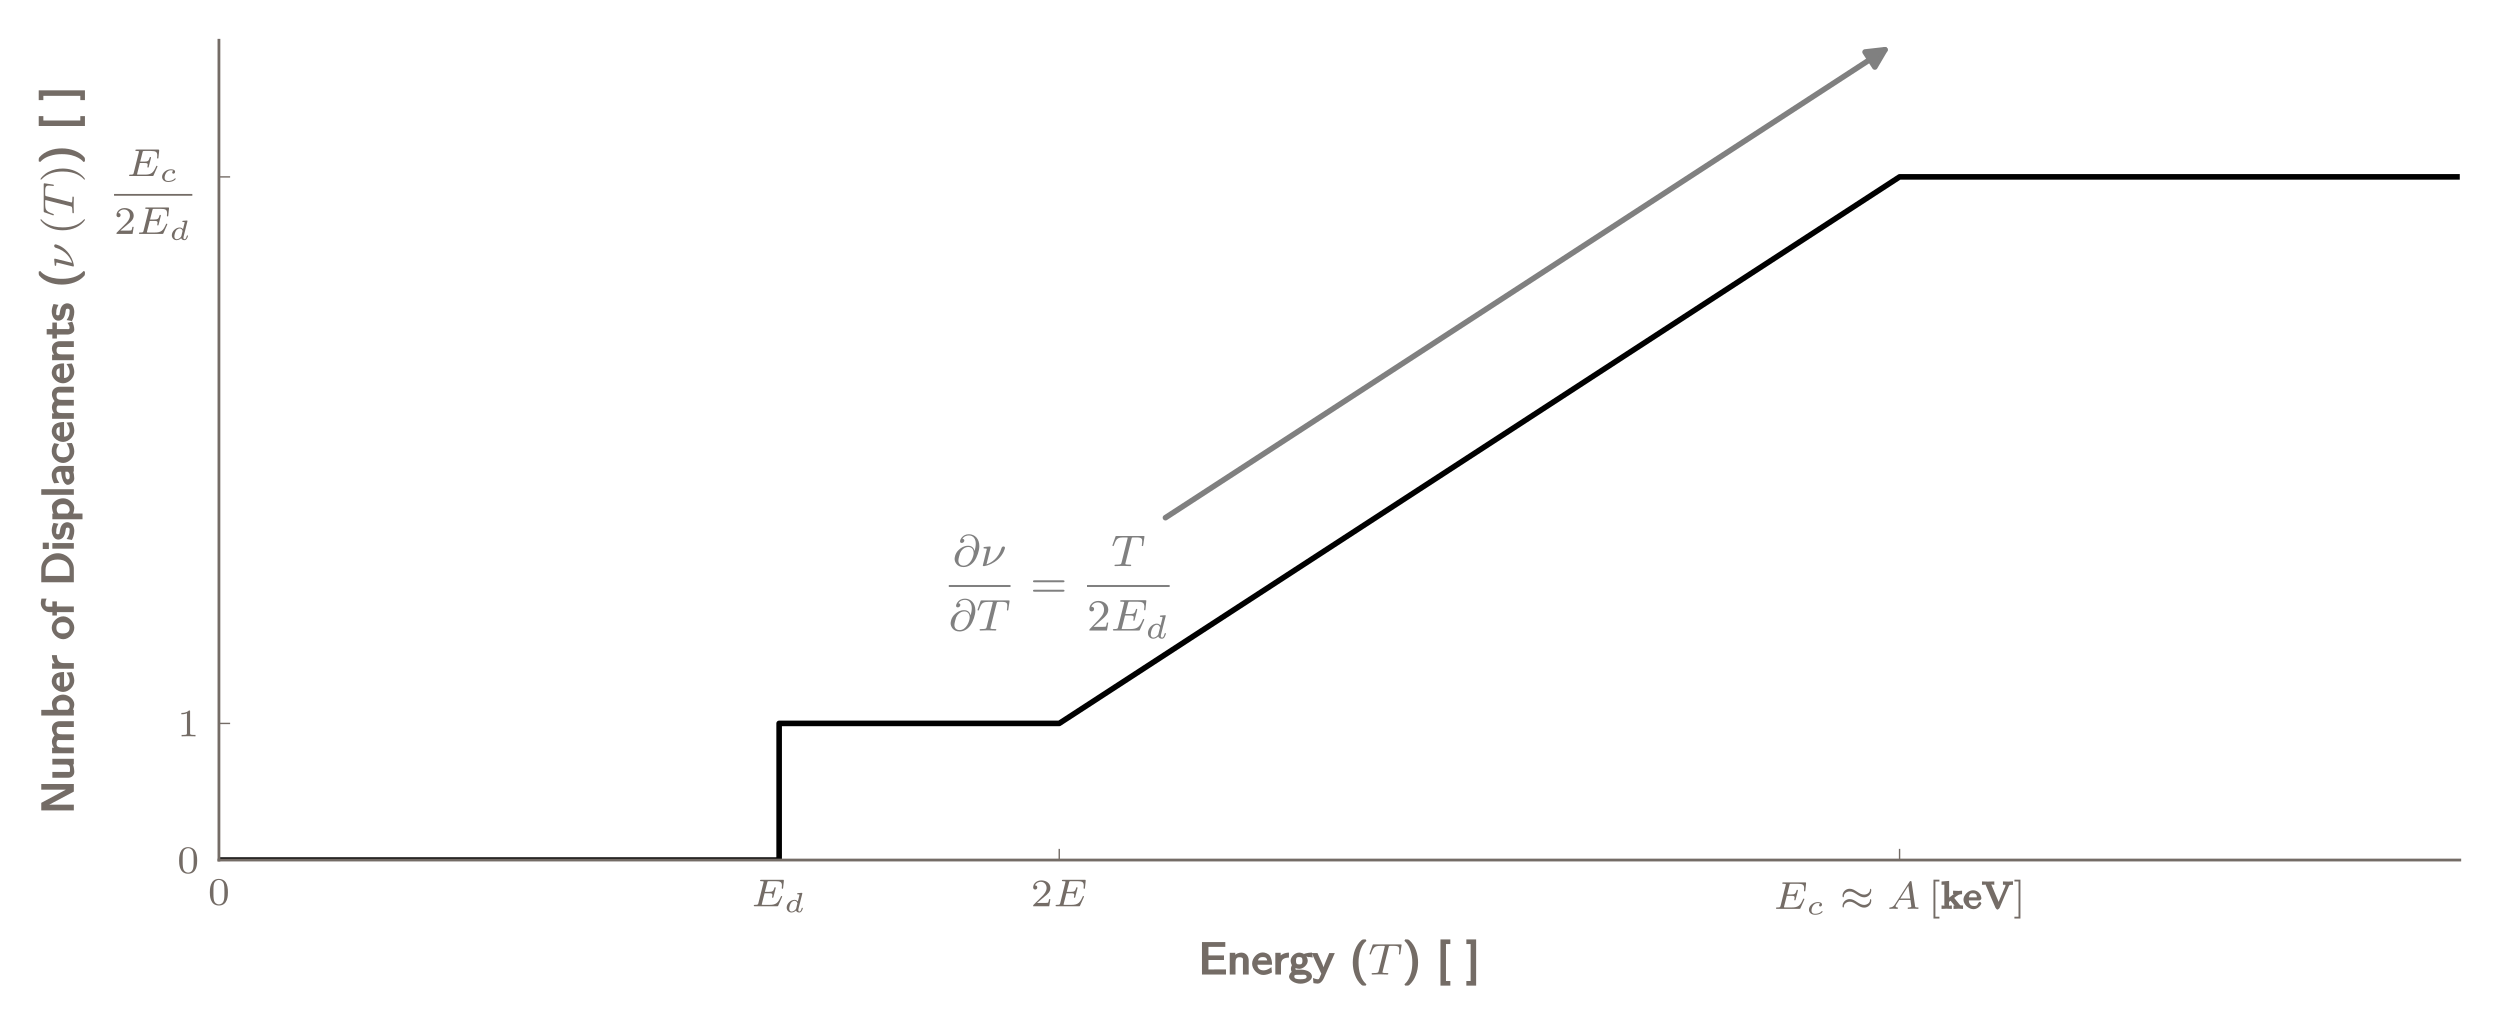 <?xml version="1.0" encoding="UTF-8"?>
<svg xmlns="http://www.w3.org/2000/svg" xmlns:xlink="http://www.w3.org/1999/xlink" width="447.12pt" height="183.516pt" viewBox="0 0 447.12 183.516" version="1.1">
<defs>
<g>
<symbol overflow="visible" id="glyph0-0">
<path style="stroke:none;" d=""/>
</symbol>
<symbol overflow="visible" id="glyph0-1">
<path style="stroke:none;" d="M 3.594 -2.219 C 3.594 -2.984 3.5 -3.547 3.188 -4.031 C 2.969 -4.344 2.531 -4.625 1.984 -4.625 C 0.359 -4.625 0.359 -2.719 0.359 -2.219 C 0.359 -1.719 0.359 0.141 1.984 0.141 C 3.594 0.141 3.594 -1.719 3.594 -2.219 Z M 1.984 -0.062 C 1.656 -0.062 1.234 -0.25 1.094 -0.812 C 1 -1.219 1 -1.797 1 -2.312 C 1 -2.828 1 -3.359 1.094 -3.734 C 1.25 -4.281 1.688 -4.438 1.984 -4.438 C 2.359 -4.438 2.719 -4.203 2.844 -3.797 C 2.953 -3.422 2.969 -2.922 2.969 -2.312 C 2.969 -1.797 2.969 -1.281 2.875 -0.844 C 2.734 -0.203 2.266 -0.062 1.984 -0.062 Z M 1.984 -0.062 "/>
</symbol>
<symbol overflow="visible" id="glyph0-2">
<path style="stroke:none;" d="M 3.516 -1.266 L 3.281 -1.266 C 3.266 -1.109 3.188 -0.703 3.094 -0.641 C 3.047 -0.594 2.516 -0.594 2.406 -0.594 L 1.125 -0.594 C 1.859 -1.234 2.109 -1.438 2.516 -1.766 C 3.031 -2.172 3.516 -2.609 3.516 -3.266 C 3.516 -4.109 2.781 -4.625 1.891 -4.625 C 1.031 -4.625 0.438 -4.016 0.438 -3.375 C 0.438 -3.031 0.734 -2.984 0.812 -2.984 C 0.969 -2.984 1.172 -3.109 1.172 -3.359 C 1.172 -3.484 1.125 -3.734 0.766 -3.734 C 0.984 -4.219 1.453 -4.375 1.781 -4.375 C 2.484 -4.375 2.844 -3.828 2.844 -3.266 C 2.844 -2.656 2.406 -2.188 2.188 -1.938 L 0.516 -0.266 C 0.438 -0.203 0.438 -0.188 0.438 0 L 3.312 0 Z M 3.516 -1.266 "/>
</symbol>
<symbol overflow="visible" id="glyph0-3">
<path style="stroke:none;" d="M 2.016 1.734 L 2.016 1.406 L 1.297 1.406 L 1.297 -4.891 L 2.016 -4.891 L 2.016 -5.219 L 0.953 -5.219 L 0.953 1.734 Z M 2.016 1.734 "/>
</symbol>
<symbol overflow="visible" id="glyph0-4">
<path style="stroke:none;" d="M 1.297 -5.219 L 0.219 -5.219 L 0.219 -4.891 L 0.953 -4.891 L 0.953 1.406 L 0.219 1.406 L 0.219 1.734 L 1.297 1.734 Z M 1.297 -5.219 "/>
</symbol>
<symbol overflow="visible" id="glyph0-5">
<path style="stroke:none;" d="M 2.328 -4.438 C 2.328 -4.625 2.328 -4.625 2.125 -4.625 C 1.672 -4.188 1.047 -4.188 0.766 -4.188 L 0.766 -3.938 C 0.922 -3.938 1.391 -3.938 1.766 -4.125 L 1.766 -0.578 C 1.766 -0.344 1.766 -0.25 1.078 -0.25 L 0.812 -0.25 L 0.812 0 C 0.938 0 1.797 -0.031 2.047 -0.031 C 2.266 -0.031 3.141 0 3.297 0 L 3.297 -0.25 L 3.031 -0.25 C 2.328 -0.25 2.328 -0.344 2.328 -0.578 Z M 2.328 -4.438 "/>
</symbol>
<symbol overflow="visible" id="glyph1-0">
<path style="stroke:none;" d=""/>
</symbol>
<symbol overflow="visible" id="glyph1-1">
<path style="stroke:none;" d="M 5.516 -1.609 C 5.562 -1.703 5.562 -1.734 5.562 -1.734 C 5.562 -1.781 5.531 -1.828 5.438 -1.828 C 5.422 -1.828 5.391 -1.828 5.359 -1.812 C 5.359 -1.797 5.344 -1.781 5.266 -1.609 C 4.812 -0.594 4.453 -0.25 3.312 -0.25 L 2.125 -0.25 C 1.922 -0.25 1.906 -0.266 1.906 -0.328 C 1.906 -0.328 1.906 -0.359 1.938 -0.469 L 2.406 -2.328 L 3.188 -2.328 C 3.734 -2.328 3.812 -2.25 3.812 -2.016 C 3.812 -1.938 3.797 -1.812 3.766 -1.703 C 3.75 -1.641 3.75 -1.625 3.75 -1.609 C 3.75 -1.609 3.75 -1.516 3.875 -1.516 C 3.969 -1.516 3.969 -1.547 4 -1.672 L 4.391 -3.203 C 4.406 -3.281 4.406 -3.297 4.406 -3.297 C 4.406 -3.375 4.344 -3.406 4.281 -3.406 C 4.188 -3.406 4.188 -3.359 4.141 -3.219 C 4 -2.672 3.797 -2.578 3.203 -2.578 L 2.469 -2.578 L 2.891 -4.25 C 2.938 -4.453 2.953 -4.484 3.234 -4.484 L 4.375 -4.484 C 5.297 -4.484 5.516 -4.297 5.516 -3.672 C 5.516 -3.484 5.484 -3.281 5.484 -3.25 C 5.484 -3.188 5.516 -3.125 5.609 -3.125 C 5.719 -3.125 5.719 -3.188 5.734 -3.312 L 5.859 -4.516 C 5.875 -4.734 5.828 -4.734 5.656 -4.734 L 1.828 -4.734 C 1.688 -4.734 1.609 -4.734 1.609 -4.578 C 1.609 -4.484 1.672 -4.484 1.828 -4.484 C 1.938 -4.484 1.969 -4.484 2.094 -4.469 C 2.234 -4.453 2.25 -4.438 2.25 -4.375 C 2.25 -4.328 2.234 -4.25 2.219 -4.219 L 1.312 -0.578 C 1.234 -0.297 1.234 -0.25 0.688 -0.25 C 0.562 -0.25 0.484 -0.25 0.484 -0.094 C 0.484 0 0.562 0 0.688 0 L 4.625 0 C 4.797 0 4.812 0 4.859 -0.125 Z M 5.516 -1.609 "/>
</symbol>
<symbol overflow="visible" id="glyph1-2">
<path style="stroke:none;" d="M 1.438 -0.844 C 1.188 -0.453 0.969 -0.281 0.562 -0.25 C 0.484 -0.25 0.391 -0.25 0.391 -0.109 C 0.391 -0.031 0.453 0 0.5 0 C 0.672 0 0.906 -0.031 1.094 -0.031 C 1.312 -0.031 1.609 0 1.812 0 C 1.844 0 1.953 0 1.953 -0.156 C 1.953 -0.25 1.859 -0.25 1.828 -0.25 C 1.781 -0.266 1.531 -0.266 1.531 -0.453 C 1.531 -0.547 1.594 -0.656 1.625 -0.719 L 2.188 -1.594 L 4.188 -1.594 L 4.344 -0.438 C 4.328 -0.359 4.281 -0.25 3.875 -0.25 C 3.781 -0.25 3.688 -0.25 3.688 -0.094 C 3.688 -0.062 3.703 0 3.797 0 C 4 0 4.5 -0.031 4.703 -0.031 C 4.828 -0.031 4.984 -0.016 5.109 -0.016 C 5.234 -0.016 5.375 0 5.5 0 C 5.594 0 5.641 -0.062 5.641 -0.141 C 5.641 -0.25 5.562 -0.25 5.453 -0.25 C 5.047 -0.25 5.031 -0.312 5.016 -0.469 L 4.391 -4.781 C 4.375 -4.922 4.359 -4.969 4.234 -4.969 C 4.094 -4.969 4.062 -4.906 4 -4.812 Z M 2.359 -1.844 L 3.812 -4.125 L 4.141 -1.844 Z M 2.359 -1.844 "/>
</symbol>
<symbol overflow="visible" id="glyph2-0">
<path style="stroke:none;" d=""/>
</symbol>
<symbol overflow="visible" id="glyph2-1">
<path style="stroke:none;" d="M 3.297 -3.266 C 3.312 -3.344 3.312 -3.344 3.312 -3.375 C 3.312 -3.453 3.25 -3.453 3.172 -3.453 L 2.547 -3.406 C 2.469 -3.406 2.453 -3.406 2.438 -3.375 C 2.406 -3.359 2.391 -3.297 2.391 -3.266 C 2.391 -3.188 2.484 -3.188 2.547 -3.188 C 2.547 -3.188 2.641 -3.188 2.719 -3.172 C 2.812 -3.156 2.812 -3.141 2.812 -3.109 C 2.812 -3.078 2.781 -2.938 2.75 -2.844 L 2.516 -1.906 C 2.422 -2.031 2.234 -2.203 1.922 -2.203 C 1.219 -2.203 0.516 -1.516 0.516 -0.812 C 0.516 -0.297 0.891 0.062 1.391 0.062 C 1.797 0.062 2.125 -0.234 2.188 -0.297 C 2.266 -0.047 2.547 0.062 2.766 0.062 C 2.969 0.062 3.109 -0.062 3.203 -0.219 C 3.344 -0.422 3.406 -0.688 3.406 -0.719 C 3.406 -0.781 3.328 -0.781 3.297 -0.781 C 3.219 -0.781 3.203 -0.75 3.188 -0.672 C 3.094 -0.312 2.969 -0.109 2.797 -0.109 C 2.656 -0.109 2.594 -0.219 2.594 -0.375 C 2.594 -0.438 2.594 -0.484 2.609 -0.531 Z M 2.219 -0.656 C 2.188 -0.594 2.188 -0.578 2.109 -0.484 C 1.922 -0.266 1.656 -0.109 1.406 -0.109 C 1.234 -0.109 0.969 -0.203 0.969 -0.625 C 0.969 -0.859 1.094 -1.375 1.266 -1.641 C 1.453 -1.906 1.719 -2.031 1.922 -2.031 C 2.141 -2.031 2.359 -1.906 2.438 -1.594 Z M 2.219 -0.656 "/>
</symbol>
<symbol overflow="visible" id="glyph2-2">
<path style="stroke:none;" d="M 2.562 -1.922 C 2.484 -1.906 2.344 -1.797 2.344 -1.625 C 2.344 -1.5 2.438 -1.422 2.562 -1.422 C 2.672 -1.422 2.859 -1.516 2.859 -1.766 C 2.859 -2.141 2.375 -2.203 2.109 -2.203 C 1.266 -2.203 0.531 -1.516 0.531 -0.859 C 0.531 -0.422 0.859 0.062 1.609 0.062 C 1.703 0.062 2.094 0.062 2.438 -0.078 C 2.766 -0.203 2.969 -0.438 2.969 -0.484 C 2.969 -0.531 2.906 -0.609 2.859 -0.609 C 2.844 -0.609 2.828 -0.594 2.75 -0.516 C 2.531 -0.266 2.109 -0.109 1.609 -0.109 C 1.188 -0.109 0.984 -0.344 0.984 -0.688 C 0.984 -1.203 1.328 -2.031 2.109 -2.031 C 2.156 -2.031 2.406 -2.031 2.562 -1.922 Z M 2.562 -1.922 "/>
</symbol>
<symbol overflow="visible" id="glyph3-0">
<path style="stroke:none;" d=""/>
</symbol>
<symbol overflow="visible" id="glyph3-1">
<path style="stroke:none;" d="M 5.672 -3.328 C 5.672 -3.562 5.578 -3.594 5.562 -3.594 C 5.484 -3.594 5.453 -3.484 5.438 -3.406 C 5.438 -3.25 5.422 -3.016 5.109 -2.781 C 4.969 -2.672 4.734 -2.547 4.391 -2.547 C 3.969 -2.547 3.625 -2.734 3.219 -3 C 2.719 -3.328 2.328 -3.594 1.828 -3.594 C 1.125 -3.594 0.531 -3.062 0.531 -2.328 C 0.531 -2.078 0.641 -2.062 0.656 -2.062 C 0.734 -2.062 0.766 -2.188 0.781 -2.266 C 0.781 -2.406 0.797 -2.641 1.094 -2.875 C 1.234 -2.984 1.484 -3.109 1.828 -3.109 C 2.25 -3.109 2.578 -2.922 3 -2.656 C 3.484 -2.328 3.891 -2.062 4.391 -2.062 C 5.094 -2.062 5.672 -2.594 5.672 -3.328 Z M 5.672 -1.484 C 5.672 -1.719 5.594 -1.75 5.562 -1.75 C 5.484 -1.75 5.453 -1.625 5.438 -1.562 C 5.438 -1.422 5.422 -1.172 5.109 -0.938 C 4.969 -0.844 4.734 -0.703 4.391 -0.703 C 3.969 -0.703 3.625 -0.906 3.219 -1.156 C 2.719 -1.484 2.328 -1.75 1.828 -1.75 C 1.125 -1.75 0.531 -1.219 0.531 -0.484 C 0.531 -0.25 0.641 -0.234 0.656 -0.234 C 0.734 -0.234 0.766 -0.359 0.781 -0.422 C 0.781 -0.562 0.797 -0.812 1.094 -1.031 C 1.234 -1.141 1.484 -1.281 1.828 -1.281 C 2.25 -1.281 2.578 -1.078 3 -0.812 C 3.484 -0.484 3.891 -0.219 4.391 -0.219 C 5.094 -0.219 5.672 -0.75 5.672 -1.484 Z M 5.672 -1.484 "/>
</symbol>
<symbol overflow="visible" id="glyph4-0">
<path style="stroke:none;" d=""/>
</symbol>
<symbol overflow="visible" id="glyph4-1">
<path style="stroke:none;" d="M 3.984 -0.188 L 3.984 -0.609 C 3.547 -0.609 3.531 -0.578 3.344 -0.797 L 2.406 -1.953 C 3.094 -2.484 3.188 -2.609 3.812 -2.625 L 3.812 -3.25 C 3.5 -3.219 3.328 -3.203 3.188 -3.203 C 2.922 -3.203 2.656 -3.219 2.203 -3.25 L 2.203 -2.656 C 2.484 -2.609 2.328 -2.75 2.328 -2.688 C 2.328 -2.578 2.25 -2.578 2.172 -2.531 L 1.5 -2 L 1.5 -5 L 0.141 -4.891 L 0.141 -4.297 C 0.766 -4.297 0.641 -4.438 0.641 -4.109 L 0.641 -0.703 C 0.641 -0.422 0.75 -0.609 0.141 -0.609 L 0.141 0.016 C 0.578 -0.016 0.812 -0.031 1.062 -0.031 C 1.312 -0.031 1.547 -0.016 1.984 0.016 L 1.984 -0.609 C 1.375 -0.609 1.484 -0.422 1.484 -0.703 L 1.484 -1.25 L 1.75 -1.453 L 2.375 -0.688 C 2.438 -0.594 2.469 -0.625 2.469 -0.547 C 2.469 -0.438 2.531 -0.609 2.281 -0.609 L 2.281 0.016 C 2.562 0 3.031 -0.031 3.219 -0.031 C 3.406 -0.031 3.609 -0.016 3.984 0.016 Z M 3.984 -0.188 "/>
</symbol>
<symbol overflow="visible" id="glyph4-2">
<path style="stroke:none;" d="M 3.281 -0.984 C 3.281 -1.016 3.094 -1.266 3 -1.266 C 2.906 -1.266 2.703 -1.031 2.688 -0.969 C 2.484 -0.438 2.172 -0.516 1.922 -0.516 C 1.609 -0.516 1.438 -0.594 1.234 -0.844 C 1 -1.156 1.047 -1.438 1.047 -1.516 L 2.922 -1.516 C 3.062 -1.516 3.281 -1.703 3.281 -1.844 C 3.281 -2.438 2.781 -3.328 1.797 -3.328 C 0.922 -3.328 0.078 -2.453 0.078 -1.641 C 0.078 -0.797 1 0.062 1.875 0.062 C 2.781 0.062 3.281 -0.844 3.281 -0.984 Z M 2.641 -2.062 L 1.062 -2.062 C 1.125 -2.812 1.547 -2.781 1.797 -2.781 C 2.609 -2.781 2.453 -2.031 2.453 -2.062 Z M 2.641 -2.062 "/>
</symbol>
<symbol overflow="visible" id="glyph4-3">
<path style="stroke:none;" d="M 5.562 -4.484 L 5.562 -4.922 C 5.188 -4.891 4.938 -4.875 4.734 -4.875 C 4.469 -4.875 3.984 -4.906 3.766 -4.906 L 3.766 -4.297 C 4.188 -4.297 4.219 -4.375 4.219 -4.172 C 4.219 -4.125 4.203 -4.078 4.188 -4.031 L 2.812 -0.828 L 3.172 -0.828 L 1.688 -4.328 C 1.641 -4.391 1.703 -4.281 1.703 -4.297 C 1.703 -4.484 1.859 -4.297 2.219 -4.297 L 2.219 -4.906 L 1.062 -4.875 C 0.719 -4.875 0.219 -4.906 0.016 -4.906 L 0.016 -4.297 L 0.312 -4.297 C 0.672 -4.297 0.609 -4.453 0.688 -4.25 L 2.422 -0.203 C 2.469 -0.094 2.672 0.141 2.797 0.141 C 2.859 0.141 3.109 -0.047 3.172 -0.188 L 4.812 -4.047 C 4.906 -4.25 4.875 -4.297 5.562 -4.297 Z M 5.562 -4.484 "/>
</symbol>
<symbol overflow="visible" id="glyph5-0">
<path style="stroke:none;" d=""/>
</symbol>
<symbol overflow="visible" id="glyph5-1">
<path style="stroke:none;" d="M 4.891 -0.156 L 4.891 -0.922 L 4 -0.922 L 1.984 -0.906 L 1.75 -0.906 L 1.75 -2.594 L 4.531 -2.594 L 4.531 -3.422 L 1.75 -3.422 L 1.75 -4.953 L 2.734 -4.953 C 2.844 -4.953 2.938 -4.953 3.031 -4.953 L 4.766 -4.953 L 4.766 -5.812 L 0.594 -5.812 L 0.594 0 L 4.891 0 Z M 4.891 -0.156 "/>
</symbol>
<symbol overflow="visible" id="glyph5-2">
<path style="stroke:none;" d="M 3.875 -0.156 L 3.875 -2.516 C 3.875 -3.125 3.516 -3.922 2.547 -3.922 C 2.094 -3.922 1.516 -3.688 1.172 -3.266 L 1.469 -3.156 L 1.469 -3.891 L 0.484 -3.891 L 0.484 0 L 1.516 0 L 1.516 -2.094 C 1.516 -2.609 1.578 -3.094 2.188 -3.094 C 3.016 -3.094 2.844 -2.688 2.844 -2.453 L 2.844 0 L 3.875 0 Z M 3.875 -0.156 "/>
</symbol>
<symbol overflow="visible" id="glyph5-3">
<path style="stroke:none;" d="M 3.672 -1.891 C 3.672 -2.266 3.578 -2.906 3.281 -3.359 C 2.984 -3.766 2.391 -3.953 2 -3.953 C 1.031 -3.953 0.109 -2.953 0.109 -1.938 C 0.109 -0.922 1.078 0.078 2.125 0.078 C 2.594 0.078 3.188 -0.094 3.656 -0.375 L 3.562 -1.312 C 2.859 -0.812 2.484 -0.75 2.141 -0.75 C 1.438 -0.75 1.078 -1.156 1.062 -1.75 L 3.672 -1.75 Z M 3.016 -2.531 L 1.156 -2.531 C 1.297 -3.016 1.609 -3.125 2 -3.125 C 2.344 -3.125 2.688 -3.109 2.812 -2.531 Z M 3.016 -2.531 "/>
</symbol>
<symbol overflow="visible" id="glyph5-4">
<path style="stroke:none;" d="M 2.938 -3.172 L 2.938 -3.922 C 2.094 -3.906 1.484 -3.531 1.156 -3.109 L 1.453 -3.016 L 1.453 -3.891 L 0.5 -3.891 L 0.5 0 L 1.516 0 L 1.516 -1.844 C 1.516 -2.703 2.062 -3.016 2.938 -3.031 Z M 2.938 -3.172 "/>
</symbol>
<symbol overflow="visible" id="glyph5-5">
<path style="stroke:none;" d="M 4.266 -3.234 L 4.156 -3.922 C 3.828 -3.922 3.297 -3.906 2.562 -3.625 L 2.688 -3.703 C 2.516 -3.812 2.109 -3.922 1.875 -3.922 C 1.094 -3.922 0.344 -3.156 0.344 -2.469 C 0.344 -2.188 0.484 -1.797 0.578 -1.688 C 0.562 -1.656 0.391 -1.328 0.391 -1.016 C 0.391 -0.703 0.562 -0.391 0.531 -0.453 C 0.203 -0.266 0.062 0.203 0.062 0.391 C 0.062 1 1.078 1.641 2.109 1.641 C 3.156 1.641 4.156 1 4.156 0.391 C 4.156 -0.719 2.594 -0.875 2.25 -0.875 L 1.5 -0.875 C 1.375 -0.875 1.203 -0.719 1.203 -1.141 C 1.203 -1.297 1.219 -1.266 1.156 -1.172 C 1.25 -1.109 1.656 -1.016 1.875 -1.016 C 2.656 -1.016 3.406 -1.781 3.406 -2.469 C 3.406 -2.719 3.281 -3.047 3.141 -3.266 C 3.109 -3.312 3.109 -3.109 3.109 -3.109 L 3.156 -3.234 C 3.156 -3.266 3.469 -3.109 3.5 -3.109 L 3.625 -3.141 C 3.625 -3.141 3.812 -3.109 4.297 -3.047 Z M 2.453 -2.469 C 2.453 -1.844 2.219 -1.812 1.875 -1.812 C 1.453 -1.812 1.297 -1.922 1.297 -2.469 C 1.297 -3.078 1.531 -3.125 1.875 -3.125 C 2.297 -3.125 2.453 -3 2.453 -2.469 Z M 3.203 0.406 C 3.203 0.75 2.781 0.844 2.109 0.844 C 1.438 0.844 1.016 0.75 1.016 0.406 C 1.016 0.359 0.844 0.047 1.484 0.047 L 2.25 0.047 C 2.438 0.047 3.203 -0.109 3.203 0.406 Z M 3.203 0.406 "/>
</symbol>
<symbol overflow="visible" id="glyph5-6">
<path style="stroke:none;" d="M 3.781 -3.844 L 3.016 -3.844 C 2.312 -2.172 1.859 -1.141 1.828 -0.656 L 2.172 -0.656 C 2.156 -0.875 2.016 -1.281 1.875 -1.656 C 1.75 -1.969 1.625 -2.281 1.469 -2.594 L 0.906 -3.844 L -0.125 -3.844 L 1.594 -0.156 L 1.297 0.547 C 1.172 0.781 1.188 0.844 0.969 0.844 C 0.938 0.844 0.641 0.844 0.109 0.625 L 0.188 1.531 C 0.422 1.578 0.719 1.625 0.969 1.625 C 1.281 1.625 1.734 1.359 2.078 0.594 L 4.016 -3.844 Z M 3.781 -3.844 "/>
</symbol>
<symbol overflow="visible" id="glyph5-7">
<path style="stroke:none;" d="M 2.938 1.734 C 2.906 1.719 2.188 1.156 1.812 -0.078 C 1.625 -0.703 1.531 -1.359 1.531 -2.141 C 1.531 -4.906 2.766 -5.875 2.938 -6.016 L 2.812 -6.281 L 2.438 -6.281 C 2.297 -6.281 2.156 -6.234 2.062 -6.141 C 1.047 -5.266 0.5 -3.75 0.5 -2.141 C 0.5 -0.641 1 0.922 2.047 1.844 C 2.156 1.953 2.297 1.984 2.438 1.984 L 2.812 1.984 Z M 2.938 1.734 "/>
</symbol>
<symbol overflow="visible" id="glyph5-8">
<path style="stroke:none;" d="M 2.781 -2.141 C 2.781 -3.656 2.281 -5.203 1.234 -6.125 C 1.125 -6.234 0.984 -6.281 0.859 -6.281 L 0.469 -6.281 L 0.344 -6.016 C 0.359 -6 1.094 -5.453 1.453 -4.203 C 1.656 -3.578 1.75 -2.938 1.75 -2.141 C 1.75 0.609 0.5 1.609 0.344 1.734 L 0.469 1.984 L 0.859 1.984 C 0.984 1.984 1.125 1.953 1.219 1.859 C 2.219 0.984 2.781 -0.547 2.781 -2.141 Z M 2.781 -2.141 "/>
</symbol>
<symbol overflow="visible" id="glyph5-9">
<path style="stroke:none;" d="M 2.438 1.844 L 2.438 1.156 L 1.656 1.156 L 1.656 -5.453 L 2.438 -5.453 L 2.438 -6.281 L 0.672 -6.281 L 0.672 1.984 L 2.438 1.984 Z M 2.438 1.844 "/>
</symbol>
<symbol overflow="visible" id="glyph5-10">
<path style="stroke:none;" d="M 1.766 1.844 L 1.766 -6.281 L 0.016 -6.281 L 0.016 -5.453 L 0.781 -5.453 L 0.781 1.156 L 0.016 1.156 L 0.016 1.984 L 1.766 1.984 Z M 1.766 1.844 "/>
</symbol>
<symbol overflow="visible" id="glyph6-0">
<path style="stroke:none;" d=""/>
</symbol>
<symbol overflow="visible" id="glyph6-1">
<path style="stroke:none;" d="M 3.609 -4.828 C 3.672 -5.109 3.688 -5.125 4.016 -5.125 L 4.609 -5.125 C 5.438 -5.125 5.531 -4.859 5.531 -4.469 C 5.531 -4.266 5.484 -3.922 5.484 -3.875 C 5.469 -3.797 5.453 -3.719 5.453 -3.703 C 5.453 -3.609 5.531 -3.578 5.578 -3.578 C 5.672 -3.578 5.703 -3.625 5.719 -3.781 L 5.938 -5.281 C 5.938 -5.391 5.844 -5.391 5.703 -5.391 L 1 -5.391 C 0.812 -5.391 0.781 -5.391 0.734 -5.219 L 0.25 -3.844 C 0.234 -3.797 0.203 -3.734 0.203 -3.688 C 0.203 -3.625 0.266 -3.578 0.328 -3.578 C 0.422 -3.578 0.438 -3.625 0.484 -3.75 C 0.938 -5.031 1.156 -5.125 2.375 -5.125 L 2.688 -5.125 C 2.922 -5.125 2.938 -5.109 2.938 -5.047 C 2.938 -5.031 2.906 -4.875 2.891 -4.844 L 1.844 -0.656 C 1.766 -0.344 1.75 -0.266 0.922 -0.266 C 0.656 -0.266 0.578 -0.266 0.578 -0.109 C 0.578 -0.109 0.578 0 0.719 0 C 0.938 0 1.484 -0.031 1.703 -0.031 L 2.375 -0.031 C 2.594 -0.031 3.156 0 3.375 0 C 3.438 0 3.562 0 3.562 -0.156 C 3.562 -0.266 3.469 -0.266 3.266 -0.266 C 3.062 -0.266 3 -0.266 2.797 -0.281 C 2.547 -0.297 2.516 -0.328 2.516 -0.438 C 2.516 -0.469 2.516 -0.5 2.547 -0.578 Z M 3.609 -4.828 "/>
</symbol>
<symbol overflow="visible" id="glyph6-2">
<path style="stroke:none;" d="M 3.891 -2.734 C 3.781 -3.172 3.484 -3.641 2.75 -3.641 C 2 -3.641 1.516 -3.297 1.141 -2.969 C 0.328 -2.266 0.328 -1.344 0.328 -1.281 C 0.328 -0.781 0.719 0.172 1.922 0.172 C 2.594 0.172 3.297 -0.156 3.844 -0.891 C 4.359 -1.609 4.75 -2.781 4.75 -3.578 C 4.75 -4.875 3.953 -5.703 2.891 -5.703 C 1.672 -5.703 1.297 -4.672 1.297 -4.438 C 1.297 -4.234 1.438 -4.141 1.609 -4.141 C 1.859 -4.141 2.062 -4.359 2.062 -4.578 C 2.062 -4.672 2.031 -4.859 1.719 -4.875 C 2.031 -5.391 2.562 -5.484 2.891 -5.484 C 3.609 -5.484 4.109 -4.938 4.109 -4.016 C 4.109 -3.562 4.016 -3.141 3.906 -2.734 Z M 1.938 -0.078 C 1.047 -0.078 1 -0.828 1 -0.984 C 1 -1.297 1.234 -2.141 1.312 -2.344 C 1.516 -2.812 2.016 -3.422 2.781 -3.422 C 3.453 -3.422 3.734 -2.906 3.734 -2.344 C 3.734 -1.734 3.172 -0.078 1.938 -0.078 Z M 1.938 -0.078 "/>
</symbol>
<symbol overflow="visible" id="glyph6-3">
<path style="stroke:none;" d="M 1.828 -3.281 C 1.844 -3.312 1.844 -3.359 1.844 -3.406 C 1.844 -3.406 1.844 -3.516 1.719 -3.516 C 1.594 -3.516 0.812 -3.438 0.672 -3.422 C 0.594 -3.406 0.562 -3.344 0.562 -3.281 C 0.562 -3.156 0.672 -3.156 0.766 -3.156 C 0.953 -3.156 1.156 -3.156 1.156 -3.047 C 1.156 -3 1.062 -2.641 1.016 -2.453 C 0.984 -2.297 0.844 -1.75 0.812 -1.641 L 0.531 -0.5 C 0.5 -0.359 0.438 -0.141 0.438 -0.109 C 0.438 0 0.562 0 0.594 0 L 0.703 0 C 1.453 -0.125 2.344 -0.5 3.125 -1.188 C 4.219 -2.172 4.406 -3.25 4.406 -3.266 C 4.406 -3.438 4.266 -3.516 4.141 -3.516 C 3.984 -3.516 3.844 -3.422 3.781 -3.219 C 3.266 -1.391 1.906 -0.562 1.094 -0.312 Z M 1.828 -3.281 "/>
</symbol>
<symbol overflow="visible" id="glyph6-4">
<path style="stroke:none;" d="M 5.969 -1.844 C 5.984 -1.875 6 -1.922 6 -1.953 C 6 -1.969 6 -2.078 5.875 -2.078 C 5.797 -2.078 5.781 -2.047 5.703 -1.875 C 5.203 -0.703 4.828 -0.266 3.516 -0.266 L 2.078 -0.266 C 2 -0.281 1.969 -0.281 1.969 -0.328 C 1.969 -0.391 1.984 -0.469 2.016 -0.516 L 2.562 -2.688 L 3.406 -2.688 C 4 -2.688 4.109 -2.594 4.109 -2.328 C 4.109 -2.328 4.109 -2.203 4.062 -1.969 C 4.047 -1.938 4.031 -1.891 4.031 -1.859 C 4.031 -1.859 4.047 -1.75 4.156 -1.75 C 4.25 -1.75 4.266 -1.797 4.297 -1.938 L 4.719 -3.609 C 4.719 -3.625 4.75 -3.75 4.75 -3.766 C 4.75 -3.844 4.688 -3.875 4.625 -3.875 C 4.531 -3.875 4.516 -3.828 4.484 -3.688 C 4.312 -3.062 4.109 -2.953 3.422 -2.953 L 2.625 -2.953 L 3.094 -4.859 C 3.172 -5.141 3.172 -5.156 3.5 -5.156 L 4.75 -5.156 C 5.703 -5.156 6.016 -4.969 6.016 -4.266 C 6.016 -4.094 5.969 -3.891 5.969 -3.75 C 5.969 -3.656 6.031 -3.609 6.094 -3.609 C 6.203 -3.609 6.203 -3.688 6.219 -3.812 L 6.359 -5.172 C 6.375 -5.219 6.375 -5.266 6.375 -5.312 C 6.375 -5.422 6.281 -5.422 6.141 -5.422 L 1.938 -5.422 C 1.781 -5.422 1.688 -5.422 1.688 -5.266 C 1.688 -5.156 1.797 -5.156 1.922 -5.156 C 1.953 -5.156 2.094 -5.156 2.234 -5.141 C 2.406 -5.125 2.422 -5.094 2.422 -5.031 C 2.422 -4.984 2.406 -4.938 2.391 -4.906 L 1.328 -0.625 C 1.25 -0.328 1.234 -0.266 0.641 -0.266 C 0.5 -0.266 0.391 -0.266 0.391 -0.109 C 0.391 0 0.5 0 0.641 0 L 4.953 0 C 5.141 0 5.156 0 5.219 -0.141 Z M 5.969 -1.844 "/>
</symbol>
<symbol overflow="visible" id="glyph7-0">
<path style="stroke:none;" d=""/>
</symbol>
<symbol overflow="visible" id="glyph7-1">
<path style="stroke:none;" d="M -0.156 -5.344 L -5.828 -5.344 L -5.828 -4.328 L -0.938 -4.328 L -0.938 -4.594 L -5.828 -1.969 L -5.828 -0.625 L 0 -0.625 L 0 -1.641 L -4.906 -1.641 L -4.906 -1.375 L 0 -3.984 L 0 -5.344 Z M -0.156 -5.344 "/>
</symbol>
<symbol overflow="visible" id="glyph7-2">
<path style="stroke:none;" d="M -0.156 -3.875 L -3.844 -3.875 L -3.844 -2.844 L -1.375 -2.844 C -0.734 -2.844 -0.688 -2.469 -0.688 -2.016 C -0.688 -1.422 -0.703 -1.516 -1.062 -1.516 L -3.844 -1.516 L -3.844 -0.484 L -1.016 -0.484 C -0.312 -0.484 0.078 -0.969 0.078 -1.531 C 0.078 -1.859 -0.031 -2.672 -0.172 -2.859 L 0 -2.859 L 0 -3.875 Z M -0.156 -3.875 "/>
</symbol>
<symbol overflow="visible" id="glyph7-3">
<path style="stroke:none;" d="M -0.156 -6.219 L -2.516 -6.219 C -3.125 -6.219 -3.922 -5.875 -3.922 -4.891 C -3.922 -4.219 -3.484 -3.688 -3.453 -3.672 C -3.344 -3.703 -3.922 -3.344 -3.922 -2.547 C -3.922 -2.094 -3.688 -1.516 -3.266 -1.172 L -3.156 -1.469 L -3.891 -1.469 L -3.891 -0.484 L 0 -0.484 L 0 -1.516 L -2.094 -1.516 C -2.609 -1.516 -3.094 -1.578 -3.094 -2.188 C -3.094 -3.016 -2.688 -2.844 -2.453 -2.844 L 0 -2.844 L 0 -3.875 L -2.094 -3.875 C -2.609 -3.875 -3.094 -3.922 -3.094 -4.547 C -3.094 -5.359 -2.688 -5.188 -2.453 -5.188 L 0 -5.188 L 0 -6.219 Z M -0.156 -6.219 "/>
</symbol>
<symbol overflow="visible" id="glyph7-4">
<path style="stroke:none;" d="M -1.922 -4.25 C -2.891 -4.25 -3.922 -3.531 -3.922 -2.734 C -3.922 -2.234 -3.719 -1.625 -3.641 -1.516 L -5.828 -1.516 L -5.828 -0.5 L 0 -0.5 L 0 -1.531 L -0.156 -1.531 C -0.266 -1.422 0.078 -1.922 0.078 -2.516 C 0.078 -3.375 -0.891 -4.25 -1.922 -4.25 Z M -1.922 -3.219 C -0.953 -3.219 -0.75 -2.719 -0.75 -2.172 C -0.75 -1.875 -0.844 -1.719 -1.109 -1.531 L -2.656 -1.531 C -2.781 -1.531 -2.766 -1.484 -2.953 -1.766 C -3.031 -1.891 -3.094 -1.984 -3.094 -2.25 C -3.094 -2.781 -2.891 -3.219 -1.922 -3.219 Z M -1.922 -3.219 "/>
</symbol>
<symbol overflow="visible" id="glyph7-5">
<path style="stroke:none;" d="M -1.891 -3.672 C -2.266 -3.672 -2.906 -3.578 -3.359 -3.281 C -3.766 -2.984 -3.953 -2.391 -3.953 -2 C -3.953 -1.031 -2.953 -0.109 -1.938 -0.109 C -0.922 -0.109 0.078 -1.078 0.078 -2.125 C 0.078 -2.594 -0.094 -3.188 -0.375 -3.656 L -1.312 -3.562 C -0.812 -2.859 -0.75 -2.484 -0.75 -2.141 C -0.75 -1.438 -1.156 -1.078 -1.75 -1.062 L -1.75 -3.672 Z M -2.531 -3.016 L -2.531 -1.156 C -3.016 -1.297 -3.125 -1.609 -3.125 -2 C -3.125 -2.344 -3.109 -2.688 -2.531 -2.812 Z M -2.531 -3.016 "/>
</symbol>
<symbol overflow="visible" id="glyph7-6">
<path style="stroke:none;" d="M -3.172 -2.938 L -3.922 -2.938 C -3.906 -2.094 -3.531 -1.484 -3.109 -1.156 L -3.016 -1.453 L -3.891 -1.453 L -3.891 -0.5 L 0 -0.5 L 0 -1.516 L -1.844 -1.516 C -2.703 -1.516 -3.016 -2.062 -3.031 -2.938 Z M -3.172 -2.938 "/>
</symbol>
<symbol overflow="visible" id="glyph7-7">
<path style="stroke:none;" d="M -1.891 -4.156 C -2.953 -4.156 -3.953 -3.141 -3.953 -2.109 C -3.953 -1.078 -2.938 -0.062 -1.891 -0.062 C -0.891 -0.062 0.078 -1.078 0.078 -2.109 C 0.078 -3.141 -0.891 -4.156 -1.891 -4.156 Z M -1.984 -3.109 C -1.078 -3.109 -0.766 -2.719 -0.766 -2.109 C -0.766 -1.484 -1.078 -1.094 -1.984 -1.094 C -2.891 -1.094 -3.125 -1.516 -3.125 -2.109 C -3.125 -2.703 -2.875 -3.109 -1.984 -3.109 Z M -1.984 -3.109 "/>
</symbol>
<symbol overflow="visible" id="glyph7-8">
<path style="stroke:none;" d="M -5.094 -3.094 L -5.797 -3.094 C -5.875 -2.719 -5.906 -2.484 -5.906 -2.266 C -5.906 -1.438 -5.172 -0.672 -4.375 -0.672 L -3.844 -0.672 L -3.844 -0.062 L -3.031 -0.062 L -3.031 -0.672 L 0 -0.672 L 0 -1.688 L -3.031 -1.688 L -3.031 -2.594 L -3.844 -2.594 L -3.844 -1.656 L -4.609 -1.656 C -5.156 -1.656 -5.078 -1.984 -5.078 -2.25 C -5.078 -2.422 -5.062 -2.641 -4.875 -3.094 Z M -5.094 -3.094 "/>
</symbol>
<symbol overflow="visible" id="glyph7-9">
<path style="stroke:none;" d="M -2.875 -5.797 C -4.438 -5.797 -5.828 -4.469 -5.828 -3.047 L -5.828 -0.609 L 0 -0.609 L 0 -3.047 C 0 -4.484 -1.359 -5.797 -2.875 -5.797 Z M -2.875 -4.672 C -1.391 -4.672 -0.766 -3.875 -0.766 -2.828 L -0.766 -1.734 L -5.062 -1.734 L -5.062 -2.828 C -5.062 -3.922 -4.344 -4.672 -2.875 -4.672 Z M -2.875 -4.672 "/>
</symbol>
<symbol overflow="visible" id="glyph7-10">
<path style="stroke:none;" d="M -0.156 -1.5 L -3.844 -1.5 L -3.844 -0.5 L 0 -0.5 L 0 -1.5 Z M -4.609 -1.578 L -5.562 -1.578 L -5.562 -0.438 L -4.469 -0.438 L -4.469 -1.578 Z M -4.609 -1.578 "/>
</symbol>
<symbol overflow="visible" id="glyph7-11">
<path style="stroke:none;" d="M -1.188 -3.219 C -1.328 -3.219 -1.75 -3.156 -2.047 -2.828 C -2.312 -2.531 -2.422 -2.125 -2.484 -1.734 C -2.578 -1.266 -2.5 -1.062 -2.844 -1.062 C -3.297 -1.062 -3.141 -1.484 -3.141 -1.609 C -3.141 -2.062 -3.094 -2.281 -2.75 -2.938 L -3.641 -3.094 C -3.938 -2.359 -3.953 -1.969 -3.953 -1.688 C -3.953 -1.484 -3.812 -0.109 -2.75 -0.109 C -2.375 -0.109 -2.062 -0.359 -1.953 -0.469 C -1.688 -0.734 -1.578 -1.203 -1.5 -1.625 C -1.422 -2 -1.5 -2.25 -1.109 -2.25 C -0.609 -2.25 -0.766 -1.766 -0.766 -1.656 C -0.766 -1.141 -0.906 -0.781 -1.297 -0.219 L -0.344 -0.047 C -0.172 -0.375 0.078 -1 0.078 -1.656 C 0.078 -2.016 -0.016 -2.484 -0.234 -2.781 C -0.453 -3.078 -0.922 -3.219 -1.188 -3.219 Z M -1.188 -3.219 "/>
</symbol>
<symbol overflow="visible" id="glyph7-12">
<path style="stroke:none;" d="M -1.922 -4.25 C -2.891 -4.25 -3.922 -3.547 -3.922 -2.766 C -3.922 -2.406 -3.766 -1.688 -3.641 -1.516 L -3.844 -1.516 L -3.844 -0.5 L 1.547 -0.5 L 1.547 -1.531 L -0.141 -1.531 C -0.031 -1.672 0.078 -2.25 0.078 -2.516 C 0.078 -3.359 -0.875 -4.25 -1.922 -4.25 Z M -1.922 -3.219 C -1.141 -3.219 -0.75 -2.781 -0.75 -2.172 C -0.75 -2.047 -0.719 -1.969 -0.891 -1.766 C -1.062 -1.516 -1.078 -1.531 -1.234 -1.531 L -2.75 -1.531 C -2.906 -1.672 -3.062 -1.859 -3.062 -2.25 C -3.062 -2.891 -2.625 -3.219 -1.922 -3.219 Z M -1.922 -3.219 "/>
</symbol>
<symbol overflow="visible" id="glyph7-13">
<path style="stroke:none;" d="M -0.156 -1.5 L -5.828 -1.5 L -5.828 -0.5 L 0 -0.5 L 0 -1.5 Z M -0.156 -1.5 "/>
</symbol>
<symbol overflow="visible" id="glyph7-14">
<path style="stroke:none;" d="M -0.156 -3.641 L -2.453 -3.641 C -3.266 -3.641 -3.953 -2.859 -3.953 -2.062 C -3.953 -1.562 -3.812 -1.047 -3.531 -0.547 L -2.594 -0.625 C -2.953 -1.156 -3.141 -1.438 -3.141 -2.062 C -3.141 -2.422 -3.031 -2.609 -2.438 -2.609 L -2.266 -2.609 C -2.234 -1.609 -1.828 -0.266 -1.094 -0.266 C -0.688 -0.266 0.078 -0.703 0.078 -1.406 C 0.078 -1.75 -0.031 -2.5 -0.125 -2.625 L 0 -2.625 L 0 -3.641 Z M -1.281 -2.609 C -1.125 -2.609 -1.016 -2.656 -0.859 -2.375 C -0.703 -2.125 -0.75 -1.938 -0.75 -1.844 C -0.75 -1.406 -0.797 -1.25 -1.094 -1.25 C -1.609 -1.25 -1.5 -2.422 -1.516 -2.609 Z M -1.281 -2.609 "/>
</symbol>
<symbol overflow="visible" id="glyph7-15">
<path style="stroke:none;" d="M -0.438 -3.688 L -1.297 -3.625 C -0.875 -2.938 -0.766 -2.641 -0.766 -2.141 C -0.766 -1.406 -1.219 -1.141 -1.922 -1.141 C -2.547 -1.141 -3.109 -1.297 -3.109 -2.172 C -3.109 -2.703 -3.031 -2.844 -2.625 -3.484 L -3.531 -3.656 C -3.812 -3.109 -3.953 -2.781 -3.953 -2.172 C -3.953 -0.969 -2.844 -0.109 -1.922 -0.109 C -0.953 -0.109 0.078 -1.047 0.078 -2.141 C 0.078 -2.688 -0.125 -3.297 -0.359 -3.688 Z M -0.438 -3.688 "/>
</symbol>
<symbol overflow="visible" id="glyph7-16">
<path style="stroke:none;" d="M -0.156 -3.875 L -2.516 -3.875 C -3.125 -3.875 -3.922 -3.516 -3.922 -2.547 C -3.922 -2.094 -3.688 -1.516 -3.266 -1.172 L -3.156 -1.469 L -3.891 -1.469 L -3.891 -0.484 L 0 -0.484 L 0 -1.516 L -2.094 -1.516 C -2.609 -1.516 -3.094 -1.578 -3.094 -2.188 C -3.094 -3.016 -2.688 -2.844 -2.453 -2.844 L 0 -2.844 L 0 -3.875 Z M -0.156 -3.875 "/>
</symbol>
<symbol overflow="visible" id="glyph7-17">
<path style="stroke:none;" d="M -0.359 -2.984 L -1.141 -2.781 C -0.781 -2.297 -0.766 -2.141 -0.766 -1.922 C -0.766 -1.578 -0.953 -1.672 -1.312 -1.672 L -3.031 -1.672 L -3.031 -2.844 L -3.844 -2.844 L -3.844 -1.672 L -4.859 -1.672 L -4.859 -0.703 L -3.844 -0.703 L -3.844 0.016 L -3.031 0.016 L -3.031 -0.688 L -1.172 -0.688 C -0.641 -0.688 0.078 -1 0.078 -1.562 C 0.078 -2.141 -0.109 -2.578 -0.297 -3.016 Z M -0.359 -2.984 "/>
</symbol>
<symbol overflow="visible" id="glyph7-18">
<path style="stroke:none;" d="M 1.734 -2.938 C 1.719 -2.906 1.156 -2.188 -0.078 -1.812 C -0.703 -1.625 -1.359 -1.531 -2.141 -1.531 C -4.906 -1.531 -5.875 -2.766 -6.016 -2.938 L -6.281 -2.812 L -6.281 -2.438 C -6.281 -2.297 -6.234 -2.156 -6.141 -2.062 C -5.266 -1.047 -3.75 -0.5 -2.141 -0.5 C -0.641 -0.5 0.922 -1 1.844 -2.047 C 1.953 -2.156 1.984 -2.297 1.984 -2.438 L 1.984 -2.812 Z M 1.734 -2.938 "/>
</symbol>
<symbol overflow="visible" id="glyph7-19">
<path style="stroke:none;" d="M -2.141 -2.781 C -3.656 -2.781 -5.203 -2.281 -6.125 -1.234 C -6.234 -1.125 -6.281 -0.984 -6.281 -0.859 L -6.281 -0.469 L -6.016 -0.344 C -6 -0.359 -5.453 -1.094 -4.203 -1.453 C -3.578 -1.656 -2.938 -1.75 -2.141 -1.75 C 0.609 -1.75 1.609 -0.5 1.734 -0.344 L 1.984 -0.469 L 1.984 -0.859 C 1.984 -0.984 1.953 -1.125 1.859 -1.219 C 0.984 -2.219 -0.547 -2.781 -2.141 -2.781 Z M -2.141 -2.781 "/>
</symbol>
<symbol overflow="visible" id="glyph7-20">
<path style="stroke:none;" d="M 1.844 -2.438 L 1.156 -2.438 L 1.156 -1.656 L -5.453 -1.656 L -5.453 -2.438 L -6.281 -2.438 L -6.281 -0.672 L 1.984 -0.672 L 1.984 -2.438 Z M 1.844 -2.438 "/>
</symbol>
<symbol overflow="visible" id="glyph7-21">
<path style="stroke:none;" d="M 1.844 -1.766 L -6.281 -1.766 L -6.281 -0.016 L -5.453 -0.016 L -5.453 -0.781 L 1.156 -0.781 L 1.156 -0.016 L 1.984 -0.016 L 1.984 -1.766 Z M 1.844 -1.766 "/>
</symbol>
<symbol overflow="visible" id="glyph8-0">
<path style="stroke:none;" d=""/>
</symbol>
<symbol overflow="visible" id="glyph8-1">
<path style="stroke:none;" d="M -3.281 -1.828 C -3.312 -1.844 -3.359 -1.844 -3.406 -1.844 C -3.406 -1.844 -3.516 -1.844 -3.516 -1.719 C -3.516 -1.594 -3.438 -0.812 -3.422 -0.672 C -3.406 -0.594 -3.344 -0.562 -3.281 -0.562 C -3.156 -0.562 -3.156 -0.672 -3.156 -0.766 C -3.156 -0.953 -3.156 -1.156 -3.047 -1.156 C -3 -1.156 -2.641 -1.062 -2.453 -1.016 C -2.297 -0.984 -1.75 -0.844 -1.641 -0.812 L -0.5 -0.531 C -0.359 -0.5 -0.141 -0.438 -0.109 -0.438 C 0 -0.438 0 -0.562 0 -0.594 L 0 -0.703 C -0.125 -1.453 -0.5 -2.344 -1.188 -3.125 C -2.172 -4.219 -3.25 -4.406 -3.266 -4.406 C -3.438 -4.406 -3.516 -4.266 -3.516 -4.141 C -3.516 -3.984 -3.422 -3.844 -3.219 -3.781 C -1.391 -3.266 -0.562 -1.906 -0.312 -1.094 Z M -3.281 -1.828 "/>
</symbol>
<symbol overflow="visible" id="glyph8-2">
<path style="stroke:none;" d="M -4.828 -3.609 C -5.109 -3.672 -5.125 -3.688 -5.125 -4.016 L -5.125 -4.609 C -5.125 -5.438 -4.859 -5.531 -4.469 -5.531 C -4.266 -5.531 -3.922 -5.484 -3.875 -5.484 C -3.797 -5.469 -3.719 -5.453 -3.703 -5.453 C -3.609 -5.453 -3.578 -5.531 -3.578 -5.578 C -3.578 -5.672 -3.625 -5.703 -3.781 -5.719 L -5.281 -5.938 C -5.391 -5.938 -5.391 -5.844 -5.391 -5.703 L -5.391 -1 C -5.391 -0.812 -5.391 -0.781 -5.219 -0.734 L -3.844 -0.25 C -3.797 -0.234 -3.734 -0.203 -3.688 -0.203 C -3.625 -0.203 -3.578 -0.266 -3.578 -0.328 C -3.578 -0.422 -3.625 -0.438 -3.75 -0.484 C -5.031 -0.938 -5.125 -1.156 -5.125 -2.375 L -5.125 -2.688 C -5.125 -2.922 -5.109 -2.938 -5.047 -2.938 C -5.031 -2.938 -4.875 -2.906 -4.844 -2.891 L -0.656 -1.844 C -0.344 -1.766 -0.266 -1.75 -0.266 -0.922 C -0.266 -0.656 -0.266 -0.578 -0.109 -0.578 C -0.109 -0.578 0 -0.578 0 -0.719 C 0 -0.938 -0.031 -1.484 -0.031 -1.703 L -0.031 -2.375 C -0.031 -2.594 0 -3.156 0 -3.375 C 0 -3.438 0 -3.562 -0.156 -3.562 C -0.266 -3.562 -0.266 -3.469 -0.266 -3.266 C -0.266 -3.062 -0.266 -3 -0.281 -2.797 C -0.297 -2.547 -0.328 -2.516 -0.438 -2.516 C -0.469 -2.516 -0.5 -2.516 -0.578 -2.547 Z M -4.828 -3.609 "/>
</symbol>
<symbol overflow="visible" id="glyph9-0">
<path style="stroke:none;" d=""/>
</symbol>
<symbol overflow="visible" id="glyph9-1">
<path style="stroke:none;" d="M 1.984 -2.656 C 1.984 -2.719 1.984 -2.812 1.891 -2.812 C 1.859 -2.812 1.859 -2.812 1.75 -2.703 C 0.719 -1.609 -0.75 -1.344 -1.984 -1.344 C -4.281 -1.344 -5.359 -2.281 -5.734 -2.688 C -5.828 -2.812 -5.844 -2.812 -5.875 -2.812 C -5.922 -2.812 -5.969 -2.781 -5.969 -2.703 C -5.969 -2.578 -5.562 -2.172 -5.5 -2.109 C -4.375 -1.047 -2.953 -0.828 -1.984 -0.828 C -0.203 -0.828 1.234 -1.562 1.984 -2.656 Z M 1.984 -2.656 "/>
</symbol>
<symbol overflow="visible" id="glyph9-2">
<path style="stroke:none;" d="M -1.984 -2.469 C -2.75 -2.469 -3.656 -2.328 -4.594 -1.844 C -5.328 -1.453 -5.969 -0.719 -5.969 -0.578 C -5.969 -0.5 -5.922 -0.484 -5.875 -0.484 C -5.844 -0.484 -5.828 -0.484 -5.734 -0.578 C -4.672 -1.688 -3.219 -1.938 -1.984 -1.938 C 0.297 -1.938 1.375 -1 1.75 -0.594 C 1.844 -0.484 1.859 -0.484 1.891 -0.484 C 1.938 -0.484 1.984 -0.5 1.984 -0.578 C 1.984 -0.703 1.578 -1.109 1.516 -1.172 C 0.391 -2.234 -1.031 -2.469 -1.984 -2.469 Z M -1.984 -2.469 "/>
</symbol>
<symbol overflow="visible" id="glyph10-0">
<path style="stroke:none;" d=""/>
</symbol>
<symbol overflow="visible" id="glyph10-1">
<path style="stroke:none;" d="M 5.828 -2.656 C 5.938 -2.656 6.109 -2.656 6.109 -2.844 C 6.109 -3.016 5.906 -3.016 5.797 -3.016 L 0.781 -3.016 C 0.656 -3.016 0.469 -3.016 0.469 -2.844 C 0.469 -2.656 0.625 -2.656 0.75 -2.656 Z M 5.797 -0.969 C 5.906 -0.969 6.109 -0.969 6.109 -1.141 C 6.109 -1.328 5.938 -1.328 5.828 -1.328 L 0.75 -1.328 C 0.625 -1.328 0.469 -1.328 0.469 -1.141 C 0.469 -0.969 0.656 -0.969 0.781 -0.969 Z M 5.797 -0.969 "/>
</symbol>
<symbol overflow="visible" id="glyph10-2">
<path style="stroke:none;" d="M 2.25 -1.625 C 2.375 -1.75 2.703 -2.016 2.844 -2.125 C 3.328 -2.578 3.797 -3.016 3.797 -3.734 C 3.797 -4.688 3 -5.297 2.016 -5.297 C 1.047 -5.297 0.422 -4.578 0.422 -3.859 C 0.422 -3.469 0.734 -3.422 0.844 -3.422 C 1.016 -3.422 1.266 -3.531 1.266 -3.844 C 1.266 -4.25 0.859 -4.25 0.766 -4.25 C 1 -4.844 1.531 -5.031 1.922 -5.031 C 2.656 -5.031 3.047 -4.406 3.047 -3.734 C 3.047 -2.906 2.469 -2.297 1.516 -1.344 L 0.516 -0.297 C 0.422 -0.219 0.422 -0.203 0.422 0 L 3.562 0 L 3.797 -1.422 L 3.547 -1.422 C 3.531 -1.266 3.469 -0.875 3.375 -0.719 C 3.328 -0.656 2.719 -0.656 2.594 -0.656 L 1.172 -0.656 Z M 2.25 -1.625 "/>
</symbol>
<symbol overflow="visible" id="glyph11-0">
<path style="stroke:none;" d=""/>
</symbol>
<symbol overflow="visible" id="glyph11-1">
<path style="stroke:none;" d="M 3.625 -3.969 C 3.625 -4 3.641 -4.031 3.641 -4.062 C 3.641 -4.156 3.516 -4.156 3.453 -4.141 L 2.781 -4.094 C 2.672 -4.094 2.594 -4.078 2.594 -3.938 C 2.594 -3.844 2.672 -3.844 2.766 -3.844 C 2.938 -3.844 2.984 -3.844 3.062 -3.812 C 3.062 -3.719 3.062 -3.703 3.047 -3.625 C 2.922 -3.109 2.812 -2.703 2.703 -2.281 C 2.609 -2.422 2.406 -2.641 2.047 -2.641 C 1.281 -2.641 0.453 -1.844 0.453 -0.953 C 0.453 -0.312 0.906 0.062 1.406 0.062 C 1.812 0.062 2.156 -0.219 2.297 -0.359 C 2.422 0.016 2.812 0.062 2.953 0.062 C 3.172 0.062 3.328 -0.062 3.438 -0.25 C 3.578 -0.484 3.672 -0.828 3.672 -0.859 C 3.672 -0.875 3.656 -0.953 3.547 -0.953 C 3.469 -0.953 3.453 -0.906 3.422 -0.812 C 3.328 -0.438 3.203 -0.141 2.969 -0.141 C 2.766 -0.141 2.75 -0.359 2.75 -0.438 C 2.75 -0.516 2.75 -0.531 2.781 -0.641 Z M 2.328 -0.781 C 2.297 -0.672 2.297 -0.672 2.219 -0.578 C 1.891 -0.203 1.578 -0.141 1.438 -0.141 C 1.188 -0.141 0.953 -0.297 0.953 -0.719 C 0.953 -0.969 1.078 -1.562 1.281 -1.891 C 1.453 -2.219 1.766 -2.438 2.047 -2.438 C 2.5 -2.438 2.609 -1.969 2.609 -1.922 L 2.594 -1.844 Z M 2.328 -0.781 "/>
</symbol>
</g>
<clipPath id="clip1">
  <path d="M 39.156 31 L 439.926 31 L 439.926 153.816 L 39.156 153.816 Z M 39.156 31 "/>
</clipPath>
</defs>
<g id="surface1">
<path style="fill:none;stroke-width:0.25;stroke-linecap:butt;stroke-linejoin:round;stroke:rgb(45.49%,42.351%,39.999%);stroke-opacity:1;stroke-miterlimit:10;" d="M 0 -0.001 L 0 1.999 " transform="matrix(1,0,0,-1,39.156,153.815)"/>
<g style="fill:rgb(45.49%,42.351%,39.999%);fill-opacity:1;">
  <use xlink:href="#glyph0-1" x="37.17" y="161.81"/>
</g>
<path style="fill:none;stroke-width:0.25;stroke-linecap:butt;stroke-linejoin:round;stroke:rgb(45.49%,42.351%,39.999%);stroke-opacity:1;stroke-miterlimit:10;" d="M -0 -0.001 L -0 1.999 " transform="matrix(1,0,0,-1,139.348,153.815)"/>
<g style="fill:rgb(45.49%,42.351%,39.999%);fill-opacity:1;">
  <use xlink:href="#glyph1-1" x="134.33" y="162.081"/>
</g>
<g style="fill:rgb(45.49%,42.351%,39.999%);fill-opacity:1;">
  <use xlink:href="#glyph2-1" x="140.179" y="163.138"/>
</g>
<path style="fill:none;stroke-width:0.25;stroke-linecap:butt;stroke-linejoin:round;stroke:rgb(45.49%,42.351%,39.999%);stroke-opacity:1;stroke-miterlimit:10;" d="M 0.001 -0.001 L 0.001 1.999 " transform="matrix(1,0,0,-1,189.444,153.815)"/>
<g style="fill:rgb(45.49%,42.351%,39.999%);fill-opacity:1;">
  <use xlink:href="#glyph0-2" x="184.34" y="162.081"/>
</g>
<g style="fill:rgb(45.49%,42.351%,39.999%);fill-opacity:1;">
  <use xlink:href="#glyph1-1" x="188.311" y="162.081"/>
</g>
<path style="fill:none;stroke-width:0.25;stroke-linecap:butt;stroke-linejoin:round;stroke:rgb(45.49%,42.351%,39.999%);stroke-opacity:1;stroke-miterlimit:10;" d="M 0.001 -0.001 L 0.001 1.999 " transform="matrix(1,0,0,-1,339.733,153.815)"/>
<g style="fill:rgb(45.49%,42.351%,39.999%);fill-opacity:1;">
  <use xlink:href="#glyph1-1" x="317.149" y="162.546"/>
</g>
<g style="fill:rgb(45.49%,42.351%,39.999%);fill-opacity:1;">
  <use xlink:href="#glyph2-2" x="322.998" y="163.542"/>
</g>
<g style="fill:rgb(45.49%,42.351%,39.999%);fill-opacity:1;">
  <use xlink:href="#glyph3-1" x="328.999" y="162.546"/>
</g>
<g style="fill:rgb(45.49%,42.351%,39.999%);fill-opacity:1;">
  <use xlink:href="#glyph1-2" x="337.493" y="162.546"/>
</g>
<g style="fill:rgb(45.49%,42.351%,39.999%);fill-opacity:1;">
  <use xlink:href="#glyph0-3" x="344.845" y="162.546"/>
</g>
<g style="fill:rgb(45.49%,42.351%,39.999%);fill-opacity:1;">
  <use xlink:href="#glyph4-1" x="347.101" y="162.546"/>
  <use xlink:href="#glyph4-2" x="351.084" y="162.546"/>
  <use xlink:href="#glyph4-3" x="354.457" y="162.546"/>
</g>
<g style="fill:rgb(45.49%,42.351%,39.999%);fill-opacity:1;">
  <use xlink:href="#glyph0-4" x="360.054" y="162.546"/>
</g>
<g style="fill:rgb(45.49%,42.351%,39.999%);fill-opacity:1;">
  <use xlink:href="#glyph5-1" x="214.376" y="174.294"/>
  <use xlink:href="#glyph5-2" x="219.453" y="174.294"/>
  <use xlink:href="#glyph5-3" x="223.829" y="174.294"/>
  <use xlink:href="#glyph5-4" x="227.59" y="174.294"/>
  <use xlink:href="#glyph5-5" x="230.484" y="174.294"/>
  <use xlink:href="#glyph5-6" x="234.716" y="174.294"/>
</g>
<g style="fill:rgb(45.49%,42.351%,39.999%);fill-opacity:1;">
  <use xlink:href="#glyph5-7" x="241.442" y="174.294"/>
</g>
<g style="fill:rgb(45.49%,42.351%,39.999%);fill-opacity:1;">
  <use xlink:href="#glyph6-1" x="244.734" y="174.294"/>
</g>
<g style="fill:rgb(45.49%,42.351%,39.999%);fill-opacity:1;">
  <use xlink:href="#glyph5-8" x="250.84" y="174.294"/>
</g>
<g style="fill:rgb(45.49%,42.351%,39.999%);fill-opacity:1;">
  <use xlink:href="#glyph5-9" x="256.953" y="174.294"/>
</g>
<g style="fill:rgb(45.49%,42.351%,39.999%);fill-opacity:1;">
  <use xlink:href="#glyph5-10" x="262.237" y="174.294"/>
</g>
<path style="fill:none;stroke-width:0.25;stroke-linecap:butt;stroke-linejoin:round;stroke:rgb(45.49%,42.351%,39.999%);stroke-opacity:1;stroke-miterlimit:10;" d="M 0 -0.001 L 2 -0.001 " transform="matrix(1,0,0,-1,39.156,153.815)"/>
<g style="fill:rgb(45.49%,42.351%,39.999%);fill-opacity:1;">
  <use xlink:href="#glyph0-1" x="31.669" y="156.128"/>
</g>
<path style="fill:none;stroke-width:0.25;stroke-linecap:butt;stroke-linejoin:round;stroke:rgb(45.49%,42.351%,39.999%);stroke-opacity:1;stroke-miterlimit:10;" d="M 0 0 L 2 0 " transform="matrix(1,0,0,-1,39.156,129.379)"/>
<g style="fill:rgb(45.49%,42.351%,39.999%);fill-opacity:1;">
  <use xlink:href="#glyph0-5" x="31.669" y="131.692"/>
</g>
<path style="fill:none;stroke-width:0.25;stroke-linecap:butt;stroke-linejoin:round;stroke:rgb(45.49%,42.351%,39.999%);stroke-opacity:1;stroke-miterlimit:10;" d="M 0 0.001 L 2 0.001 " transform="matrix(1,0,0,-1,39.156,31.634)"/>
<g style="fill:rgb(45.49%,42.351%,39.999%);fill-opacity:1;">
  <use xlink:href="#glyph1-1" x="22.606" y="31.483"/>
</g>
<g style="fill:rgb(45.49%,42.351%,39.999%);fill-opacity:1;">
  <use xlink:href="#glyph2-2" x="28.455" y="32.48"/>
</g>
<path style="fill:none;stroke-width:0.322;stroke-linecap:butt;stroke-linejoin:miter;stroke:rgb(45.49%,42.351%,39.999%);stroke-opacity:1;stroke-miterlimit:10;" d="M -0 -0.001 L 14.003 -0.001 " transform="matrix(1,0,0,-1,20.395,34.847)"/>
<g style="fill:rgb(45.49%,42.351%,39.999%);fill-opacity:1;">
  <use xlink:href="#glyph0-2" x="20.395" y="41.836"/>
</g>
<g style="fill:rgb(45.49%,42.351%,39.999%);fill-opacity:1;">
  <use xlink:href="#glyph1-1" x="24.366" y="41.836"/>
</g>
<g style="fill:rgb(45.49%,42.351%,39.999%);fill-opacity:1;">
  <use xlink:href="#glyph2-1" x="30.215" y="42.893"/>
</g>
<g style="fill:rgb(45.49%,42.351%,39.999%);fill-opacity:1;">
  <use xlink:href="#glyph7-1" x="13.207" y="145.558"/>
  <use xlink:href="#glyph7-2" x="13.207" y="139.58"/>
  <use xlink:href="#glyph7-3" x="13.207" y="135.205"/>
  <use xlink:href="#glyph7-4" x="13.207" y="128.478"/>
</g>
<g style="fill:rgb(45.49%,42.351%,39.999%);fill-opacity:1;">
  <use xlink:href="#glyph7-5" x="13.207" y="123.863"/>
  <use xlink:href="#glyph7-6" x="13.207" y="120.101"/>
</g>
<g style="fill:rgb(45.49%,42.351%,39.999%);fill-opacity:1;">
  <use xlink:href="#glyph7-7" x="13.207" y="114.387"/>
  <use xlink:href="#glyph7-8" x="13.207" y="110.155"/>
</g>
<g style="fill:rgb(45.49%,42.351%,39.999%);fill-opacity:1;">
  <use xlink:href="#glyph7-9" x="13.207" y="104.743"/>
  <use xlink:href="#glyph7-10" x="13.207" y="98.63"/>
  <use xlink:href="#glyph7-11" x="13.207" y="96.614"/>
  <use xlink:href="#glyph7-12" x="13.207" y="93.37"/>
  <use xlink:href="#glyph7-13" x="13.207" y="88.994"/>
  <use xlink:href="#glyph7-14" x="13.207" y="86.978"/>
  <use xlink:href="#glyph7-15" x="13.207" y="82.913"/>
  <use xlink:href="#glyph7-5" x="13.207" y="79.151"/>
  <use xlink:href="#glyph7-3" x="13.207" y="75.389"/>
  <use xlink:href="#glyph7-5" x="13.207" y="68.662"/>
  <use xlink:href="#glyph7-16" x="13.207" y="64.9"/>
  <use xlink:href="#glyph7-17" x="13.207" y="60.525"/>
  <use xlink:href="#glyph7-11" x="13.207" y="57.464"/>
</g>
<g style="fill:rgb(45.49%,42.351%,39.999%);fill-opacity:1;">
  <use xlink:href="#glyph7-18" x="13.207" y="51.399"/>
</g>
<g style="fill:rgb(45.49%,42.351%,39.999%);fill-opacity:1;">
  <use xlink:href="#glyph8-1" x="13.207" y="48.107"/>
</g>
<g style="fill:rgb(45.49%,42.351%,39.999%);fill-opacity:1;">
  <use xlink:href="#glyph9-1" x="13.207" y="42.012"/>
</g>
<g style="fill:rgb(45.49%,42.351%,39.999%);fill-opacity:1;">
  <use xlink:href="#glyph8-2" x="13.207" y="38.719"/>
</g>
<g style="fill:rgb(45.49%,42.351%,39.999%);fill-opacity:1;">
  <use xlink:href="#glyph9-2" x="13.207" y="32.612"/>
</g>
<g style="fill:rgb(45.49%,42.351%,39.999%);fill-opacity:1;">
  <use xlink:href="#glyph7-19" x="13.207" y="29.319"/>
</g>
<g style="fill:rgb(45.49%,42.351%,39.999%);fill-opacity:1;">
  <use xlink:href="#glyph7-20" x="13.207" y="23.206"/>
</g>
<g style="fill:rgb(45.49%,42.351%,39.999%);fill-opacity:1;">
  <use xlink:href="#glyph7-21" x="13.207" y="17.922"/>
</g>
<g clip-path="url(#clip1)" clip-rule="nonzero">
<path style="fill:none;stroke-width:1;stroke-linecap:butt;stroke-linejoin:round;stroke:rgb(0%,0%,0%);stroke-opacity:1;stroke-miterlimit:10;" d="M 39.156 29.7 L 139.348 29.7 L 139.348 54.137 L 189.445 54.137 L 339.734 151.883 L 439.984 151.883 " transform="matrix(1,0,0,-1,0,183.516)"/>
</g>
<path style="fill:none;stroke-width:0.5;stroke-linecap:square;stroke-linejoin:miter;stroke:rgb(45.49%,42.351%,39.999%);stroke-opacity:1;stroke-miterlimit:10;" d="M 39.156 29.7 L 39.156 176.317 " transform="matrix(1,0,0,-1,0,183.516)"/>
<path style="fill:none;stroke-width:0.5;stroke-linecap:square;stroke-linejoin:miter;stroke:rgb(45.49%,42.351%,39.999%);stroke-opacity:1;stroke-miterlimit:10;" d="M 39.156 29.7 L 439.926 29.7 " transform="matrix(1,0,0,-1,0,183.516)"/>
<path style="fill:none;stroke-width:1;stroke-linecap:round;stroke-linejoin:round;stroke:rgb(50%,50%,50%);stroke-opacity:1;stroke-miterlimit:10;" d="M 208.441 90.93 C 251.648 119.028 294.539 146.926 337.121 174.618 " transform="matrix(1,0,0,-1,0,183.516)"/>
<path style="fill-rule:nonzero;fill:rgb(50%,50%,50%);fill-opacity:1;stroke-width:1;stroke-linecap:round;stroke-linejoin:round;stroke:rgb(50%,50%,50%);stroke-opacity:1;stroke-miterlimit:10;" d="M 333.566 174.215 L 337.121 174.618 L 335.309 171.532 Z M 333.566 174.215 " transform="matrix(1,0,0,-1,0,183.516)"/>
<g style="fill:rgb(50%,50%,50%);fill-opacity:1;">
  <use xlink:href="#glyph6-2" x="170.403" y="101.248"/>
</g>
<g style="fill:rgb(50%,50%,50%);fill-opacity:1;">
  <use xlink:href="#glyph6-3" x="175.334" y="101.248"/>
</g>
<path style="fill:none;stroke-width:0.359;stroke-linecap:butt;stroke-linejoin:miter;stroke:rgb(50%,50%,50%);stroke-opacity:1;stroke-miterlimit:10;" d="M -0.001 0.001 L 11.038 0.001 " transform="matrix(1,0,0,-1,169.692,104.806)"/>
<g style="fill:rgb(50%,50%,50%);fill-opacity:1;">
  <use xlink:href="#glyph6-2" x="169.692" y="112.769"/>
</g>
<g style="fill:rgb(50%,50%,50%);fill-opacity:1;">
  <use xlink:href="#glyph6-1" x="174.623" y="112.769"/>
</g>
<g style="fill:rgb(50%,50%,50%);fill-opacity:1;">
  <use xlink:href="#glyph10-1" x="184.278" y="106.798"/>
</g>
<g style="fill:rgb(50%,50%,50%);fill-opacity:1;">
  <use xlink:href="#glyph6-1" x="198.749" y="101.248"/>
</g>
<path style="fill:none;stroke-width:0.359;stroke-linecap:butt;stroke-linejoin:miter;stroke:rgb(50%,50%,50%);stroke-opacity:1;stroke-miterlimit:10;" d="M -0.002 0.001 L 14.779 0.001 " transform="matrix(1,0,0,-1,194.412,104.806)"/>
<g style="fill:rgb(50%,50%,50%);fill-opacity:1;">
  <use xlink:href="#glyph10-2" x="194.412" y="112.769"/>
</g>
<g style="fill:rgb(50%,50%,50%);fill-opacity:1;">
  <use xlink:href="#glyph6-4" x="198.647" y="112.769"/>
</g>
<g style="fill:rgb(50%,50%,50%);fill-opacity:1;">
  <use xlink:href="#glyph11-1" x="204.853" y="114.174"/>
</g>
</g>
</svg>
